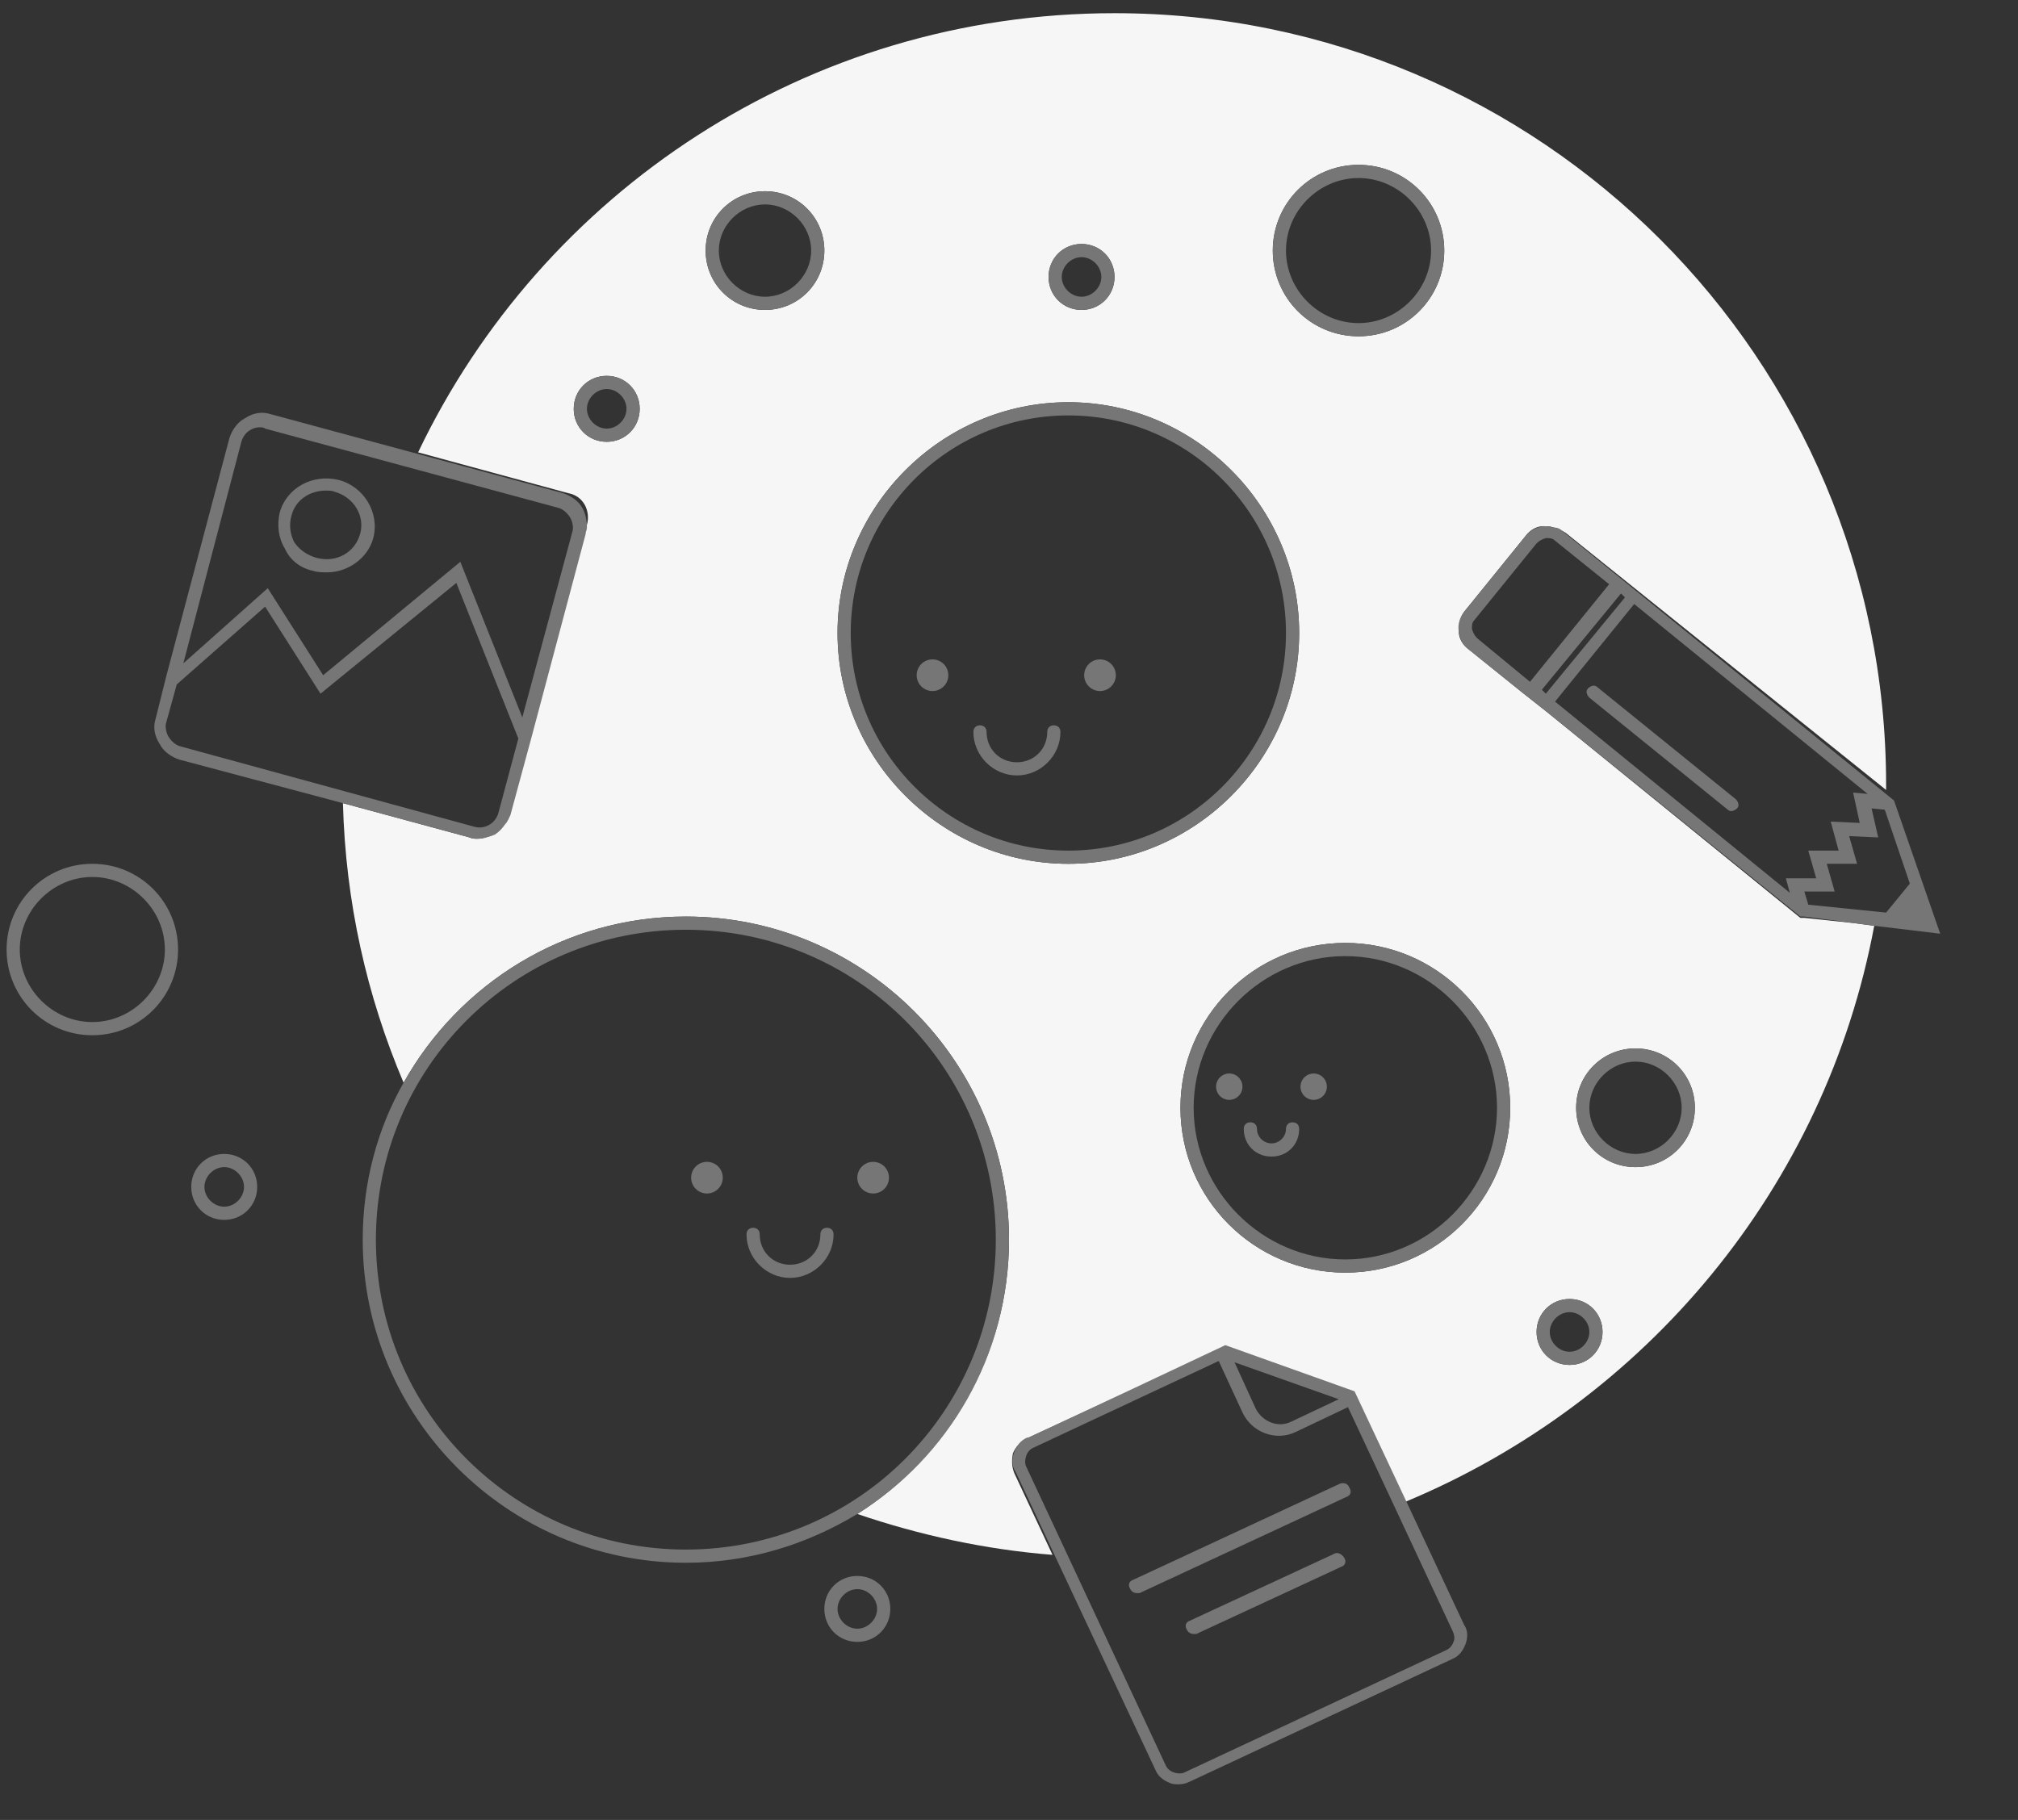 <svg version="1.1" xmlns="http://www.w3.org/2000/svg" x="0px" y="0px" viewBox="0 0 153 138" style="enable-background:new 0 0 153 138;">
<rect x="0" y="0" width="153" height="138" fill="#333333" stroke="none"/>
<path fill="#F6F6F6" d="M142.1,70.2l-1.5-0.2l-3.8-0.4l0,0l-0.3,0L117.3,54l0,0l-1.9-1.5l0,0l-4.1-3.3c-0.4-0.3-0.7-0.8-0.7-1.3
	s0.1-1.1,0.4-1.5l4.7-5.8c0.3-0.4,0.8-0.7,1.3-0.7c0.3,0,0.5,0,0.8,0.1c0.3,0.1,0.6,0.2,0.9,0.4L143,59.9c0-0.1,0-0.3,0-0.4
	C143,27.2,116.8,1,84.5,1C61.2,1,41.1,14.6,31.7,34.3l11.4,3.1c1.1,0.2,1.7,1.3,1.4,2.4L44.4,40c0,0.2,0,0.3-0.1,0.5l-4.1,15.4l0,0
	l0,0l-1.6,5.9c-0.1,0.3-0.2,0.5-0.4,0.7c-0.2,0.5-0.7,0.8-1.1,0.9c-0.3,0.1-0.6,0.2-0.9,0.2c-0.2,0-0.4,0-0.6-0.1L26,60.9
	c0.2,7.5,1.8,14.6,4.6,21.2c4.2-7.5,12.2-12.6,21.4-12.6c13.5,0,24.5,11,24.5,24.5c0,8.7-4.6,16.4-11.5,20.8
	c4.7,1.6,9.7,2.7,14.8,3.1l-2.9-6.2c-0.2-0.5-0.2-1-0.1-1.5c0.2-0.5,0.6-0.9,1-1.1l0.1,0c0,0,0.1,0,0.1-0.1l7.8-3.6l7-3.3l0,0
	l9.8,3.5l0,0l3.9,8.3C124.8,106.3,138.4,90,142.1,70.2z M46,33.5c-1.4,0-2.5-1.1-2.5-2.5s1.1-2.5,2.5-2.5s2.5,1.1,2.5,2.5
	S47.4,33.5,46,33.5z M103,12.5c3.6,0,6.5,2.9,6.5,6.5s-2.9,6.5-6.5,6.5s-6.5-2.9-6.5-6.5S99.4,12.5,103,12.5z M82,18.5
	c1.4,0,2.5,1.1,2.5,2.5s-1.1,2.5-2.5,2.5s-2.5-1.1-2.5-2.5S80.6,18.5,82,18.5z M58,23.5c-2.5,0-4.5-2-4.5-4.5s2-4.5,4.5-4.5
	s4.5,2,4.5,4.5S60.5,23.5,58,23.5z M63.5,48c0-9.6,7.9-17.5,17.5-17.5S98.5,38.4,98.5,48S90.6,65.5,81,65.5S63.5,57.6,63.5,48z
	 M102,96.5c-6.9,0-12.5-5.6-12.5-12.5s5.6-12.5,12.5-12.5s12.5,5.6,12.5,12.5S108.9,96.5,102,96.5z M119,103.5
	c-1.4,0-2.5-1.1-2.5-2.5s1.1-2.5,2.5-2.5s2.5,1.1,2.5,2.5S120.4,103.5,119,103.5z M119.5,84c0-2.5,2-4.5,4.5-4.5s4.5,2,4.5,4.5
	s-2,4.5-4.5,4.5S119.5,86.5,119.5,84z"/>
<path fill="#777677" d="M106.6,113.8l-3.9-8.3l0,0l-9.8-3.5l0,0l-7,3.3L78,109l-0.1,0c-0.5,0.2-0.8,0.6-1,1.1c-0.2,0.5-0.2,1.1,0.1,1.5
	l2.9,6.2l7.7,16.4c0.2,0.5,0.6,0.8,1.1,1c0.2,0.1,0.5,0.1,0.7,0.1c0.3,0,0.6-0.1,0.8-0.2l19.9-9.3c0.5-0.2,0.8-0.6,1-1.1
	c0.2-0.5,0.2-1.1-0.1-1.5L106.6,113.8z M101.5,106.1l-3.6,1.7c-1,0.5-2.2,0-2.7-1l-1.6-3.5L101.5,106.1z M110.2,124.5
	c-0.1,0.3-0.3,0.5-0.5,0.6l-19.9,9.3c-0.2,0.1-0.5,0.1-0.8,0c-0.3-0.1-0.5-0.3-0.6-0.5l-10.6-22.7c-0.1-0.2-0.1-0.5,0-0.8
	c0.1-0.3,0.3-0.5,0.5-0.6l14.1-6.6l1.8,3.9c0.7,1.5,2.5,2.2,4,1.5l4-1.9l7.9,16.9C110.3,124,110.3,124.3,110.2,124.5z"/>
<path fill="#777677" d="M101.6,112.5l-15.7,7.3c-0.3,0.1-0.4,0.4-0.2,0.7c0.1,0.2,0.3,0.3,0.5,0.3c0.1,0,0.1,0,0.2,0l15.7-7.3
	c0.3-0.1,0.4-0.4,0.2-0.7C102.2,112.5,101.9,112.4,101.6,112.5z"/>
<path fill="#777677" d="M101.2,117.8l-11,5.1c-0.3,0.1-0.4,0.4-0.2,0.7c0.1,0.2,0.3,0.3,0.5,0.3c0.1,0,0.1,0,0.2,0l11-5.1
	c0.3-0.1,0.4-0.4,0.2-0.7C101.7,117.8,101.4,117.7,101.2,117.8z"/>
<path fill="#777677" d="M52,69.5c-9.2,0-17.2,5.1-21.4,12.6c-2,3.5-3.1,7.6-3.1,11.9c0,13.5,11,24.5,24.5,24.5c4.8,0,9.2-1.4,13-3.7
	c6.9-4.3,11.5-12,11.5-20.8C76.5,80.5,65.5,69.5,52,69.5z M52,117.5c-13,0-23.5-10.5-23.5-23.5S39,70.5,52,70.5S75.5,81,75.5,94
	S65,117.5,52,117.5z"/>
<circle fill="#777677" cx="53.6" cy="89.3" r="1.2"/>
<path fill="#777677" d="M62.7,93.1c-0.3,0-0.5,0.2-0.5,0.5c0,1.3-1,2.3-2.3,2.3c-1.3,0-2.3-1-2.3-2.3c0-0.3-0.2-0.5-0.5-0.5
	s-0.5,0.2-0.5,0.5c0,1.8,1.5,3.3,3.3,3.3c1.8,0,3.3-1.5,3.3-3.3C63.2,93.3,63,93.1,62.7,93.1z"/>
<circle fill="#777677" cx="66.2" cy="89.3" r="1.2"/>
<path fill="#777677" d="M81,65.5c9.6,0,17.5-7.9,17.5-17.5S90.6,30.5,81,30.5S63.5,38.4,63.5,48S71.4,65.5,81,65.5z M81,31.5
	c9.1,0,16.5,7.4,16.5,16.5S90.1,64.5,81,64.5c-9.1,0-16.5-7.4-16.5-16.5S71.9,31.5,81,31.5z"/>
<circle fill="#777677" cx="70.7" cy="51.2" r="1.2"/>
<path fill="#777677" d="M77.1,58.8c1.8,0,3.3-1.5,3.3-3.3c0-0.3-0.2-0.5-0.5-0.5s-0.5,0.2-0.5,0.5c0,1.3-1,2.3-2.3,2.3
	c-1.3,0-2.3-1-2.3-2.3c0-0.3-0.2-0.5-0.5-0.5s-0.5,0.2-0.5,0.5C73.8,57.3,75.3,58.8,77.1,58.8z"/>
<circle fill="#777677" cx="83.4" cy="51.2" r="1.2"/>
<path fill="#777677" d="M103,25.5c3.6,0,6.5-2.9,6.5-6.5s-2.9-6.5-6.5-6.5s-6.5,2.9-6.5,6.5S99.4,25.5,103,25.5z M103,13.5
	c3,0,5.5,2.5,5.5,5.5s-2.5,5.5-5.5,5.5S97.5,22,97.5,19S100,13.5,103,13.5z"/>
<path fill="#777677" d="M124,79.5c-2.5,0-4.5,2-4.5,4.5s2,4.5,4.5,4.5s4.5-2,4.5-4.5S126.5,79.5,124,79.5z M124,87.5
	c-1.9,0-3.5-1.6-3.5-3.5s1.6-3.5,3.5-3.5s3.5,1.6,3.5,3.5S125.9,87.5,124,87.5z"/>
<path fill="#777677" d="M58,23.5c2.5,0,4.5-2,4.5-4.5s-2-4.5-4.5-4.5s-4.5,2-4.5,4.5S55.5,23.5,58,23.5z M58,15.5
	c1.9,0,3.5,1.6,3.5,3.5s-1.6,3.5-3.5,3.5s-3.5-1.6-3.5-3.5S56.1,15.5,58,15.5z"/>
<path fill="#777677" d="M7,65.5c-3.6,0-6.5,2.9-6.5,6.5s2.9,6.5,6.5,6.5s6.5-2.9,6.5-6.5S10.6,65.5,7,65.5z M7,77.5
	c-3,0-5.5-2.5-5.5-5.5c0-3,2.5-5.5,5.5-5.5s5.5,2.5,5.5,5.5C12.5,75,10,77.5,7,77.5z"/>
<path fill="#777677" d="M82,23.5c1.4,0,2.5-1.1,2.5-2.5s-1.1-2.5-2.5-2.5s-2.5,1.1-2.5,2.5S80.6,23.5,82,23.5z M82,19.5
	c0.8,0,1.5,0.7,1.5,1.5s-0.7,1.5-1.5,1.5s-1.5-0.7-1.5-1.5S81.2,19.5,82,19.5z"/>
<path fill="#777677" d="M119,98.5c-1.4,0-2.5,1.1-2.5,2.5s1.1,2.5,2.5,2.5s2.5-1.1,2.5-2.5S120.4,98.5,119,98.5z M119,102.5
	c-0.8,0-1.5-0.7-1.5-1.5s0.7-1.5,1.5-1.5s1.5,0.7,1.5,1.5S119.8,102.5,119,102.5z"/>
<path fill="#777677" d="M65,119.5c-1.4,0-2.5,1.1-2.5,2.5s1.1,2.5,2.5,2.5s2.5-1.1,2.5-2.5S66.4,119.5,65,119.5z M65,123.5
	c-0.8,0-1.5-0.7-1.5-1.5s0.7-1.5,1.5-1.5s1.5,0.7,1.5,1.5S65.8,123.5,65,123.5z"/>
<path fill="#777677" d="M17,87.5c-1.4,0-2.5,1.1-2.5,2.5s1.1,2.5,2.5,2.5s2.5-1.1,2.5-2.5S18.4,87.5,17,87.5z M17,91.5
	c-0.8,0-1.5-0.7-1.5-1.5s0.7-1.5,1.5-1.5s1.5,0.7,1.5,1.5S17.8,91.5,17,91.5z"/>
<path fill="#777677" d="M46,33.5c1.4,0,2.5-1.1,2.5-2.5s-1.1-2.5-2.5-2.5s-2.5,1.1-2.5,2.5S44.6,33.5,46,33.5z M46,29.5
	c0.8,0,1.5,0.7,1.5,1.5s-0.7,1.5-1.5,1.5s-1.5-0.7-1.5-1.5S45.2,29.5,46,29.5z"/>
<path fill="#777677" d="M102,71.5c-6.9,0-12.5,5.6-12.5,12.5s5.6,12.5,12.5,12.5s12.5-5.6,12.5-12.5S108.9,71.5,102,71.5z M102,95.5
	c-6.3,0-11.5-5.2-11.5-11.5s5.2-11.5,11.5-11.5s11.5,5.2,11.5,11.5S108.3,95.5,102,95.5z"/>
<circle fill="#777677" cx="93.2" cy="82.4" r="1"/>
<path fill="#777677" d="M98,85.1c-0.3,0-0.5,0.2-0.5,0.5c0,0.6-0.5,1.1-1.1,1.1s-1.1-0.5-1.1-1.1c0-0.3-0.2-0.5-0.5-0.5
	s-0.5,0.2-0.5,0.5c0,1.2,0.9,2.1,2.1,2.1s2.1-0.9,2.1-2.1C98.5,85.3,98.3,85.1,98,85.1z"/>
<circle fill="#777677" cx="99.6" cy="82.4" r="1"/>
<path fill="#777677" d="M36.3,63.6c0.3,0,0.6-0.1,0.9-0.2c0.1,0,0.2-0.1,0.3-0.1c0.3-0.2,0.6-0.5,0.8-0.8c0.2-0.2,0.3-0.5,0.4-0.7
	l1.6-5.9l0,0l0,0l4.1-15.4c0-0.2,0.1-0.3,0.1-0.5c0-0.5-0.1-1-0.3-1.4c-0.3-0.6-0.9-1-1.5-1.2l-22.2-6c-0.6-0.2-1.3-0.1-1.9,0.3
	c-0.6,0.3-1,0.9-1.2,1.5l-4.8,18.1l0,0l0,0l-0.8,3.2c-0.2,0.6-0.1,1.3,0.3,1.9c0.3,0.6,0.9,1,1.5,1.2L26,60.9l9.6,2.6
	C35.8,63.6,36,63.6,36.3,63.6z M18.3,33.5c0.2-0.7,0.8-1.1,1.4-1.1c0.1,0,0.3,0,0.4,0.1l22.2,6c0.4,0.1,0.7,0.4,0.9,0.7
	c0.2,0.3,0.3,0.8,0.2,1.1l-3.8,14.1l-4.7-11.8l-10.4,8.6l-4.2-6.6l-6.4,5.7L18.3,33.5z M13.7,56.6c-0.4-0.1-0.7-0.4-0.9-0.7
	c-0.2-0.3-0.3-0.8-0.2-1.1l0.8-2.9l6.7-5.9l4.2,6.6l10.3-8.4l4.7,11.8l-1.5,5.6c-0.2,0.8-1,1.3-1.8,1.1L13.7,56.6z"/>
<path fill="#777677" d="M23.8,43.3c0.3,0.1,0.7,0.1,1,0.1c1.6,0,3.1-1.1,3.5-2.6c0.5-1.9-0.7-3.9-2.6-4.4c-2-0.5-4,0.6-4.5,2.5
	c-0.2,0.9-0.1,1.9,0.4,2.7C22,42.5,22.8,43.1,23.8,43.3z M22.1,39.1c0.3-1.2,1.4-1.9,2.6-1.9c0.2,0,0.5,0,0.7,0.1
	c1.4,0.4,2.3,1.8,1.9,3.2c-0.4,1.4-1.8,2.2-3.3,1.8c-0.7-0.2-1.3-0.6-1.7-1.2C22,40.5,21.9,39.8,22.1,39.1z"/>
<path fill="#777677" d="M143.6,60.7l-25.1-20.4c-0.2-0.2-0.4-0.3-0.7-0.3c-0.3-0.1-0.5-0.1-0.8-0.1c-0.5,0.1-1,0.3-1.3,0.7l-4.7,5.8
	c-0.3,0.4-0.5,0.9-0.4,1.5s0.3,1,0.7,1.3l4.1,3.3l0,0l1.9,1.5l0,0l19.2,15.5l0.3,0l3.8,0.5l1.5,0.2l5,0.6L143.6,60.7z M112,48.4
	c-0.2-0.2-0.3-0.4-0.4-0.7c0-0.3,0-0.5,0.2-0.7l4.7-5.8c0.2-0.2,0.4-0.3,0.7-0.4c0.3,0,0.5,0,0.7,0.2l4.1,3.3l-6,7.4L112,48.4z
	 M117.2,52.6l-0.3-0.3l6-7.3l0.3,0.3L117.2,52.6z M117.9,53.2l6-7.4l17.7,14.4l-1.1-0.1l0.5,2.3l-2.2-0.1l0.6,2.2l-2.3,0l0.6,2.1
	l-2.3,0l0.3,1.1L117.9,53.2z M137.1,68.6l-0.3-1l2.3,0l-0.6-2.1l2.3,0l-0.6-2.1l2.2,0.1l-0.5-2.2l1,0.1l1.9,5.6l-1.8,2.2L137.1,68.6
	z"/>
<path fill="#777677" d="M121.1,52.1c-0.2-0.2-0.5-0.1-0.7,0.1c-0.2,0.2-0.1,0.5,0.1,0.7l10.5,8.5c0.1,0.1,0.2,0.1,0.3,0.1
	c0.1,0,0.3-0.1,0.4-0.2c0.2-0.2,0.1-0.5-0.1-0.7L121.1,52.1z"/>
</svg>
